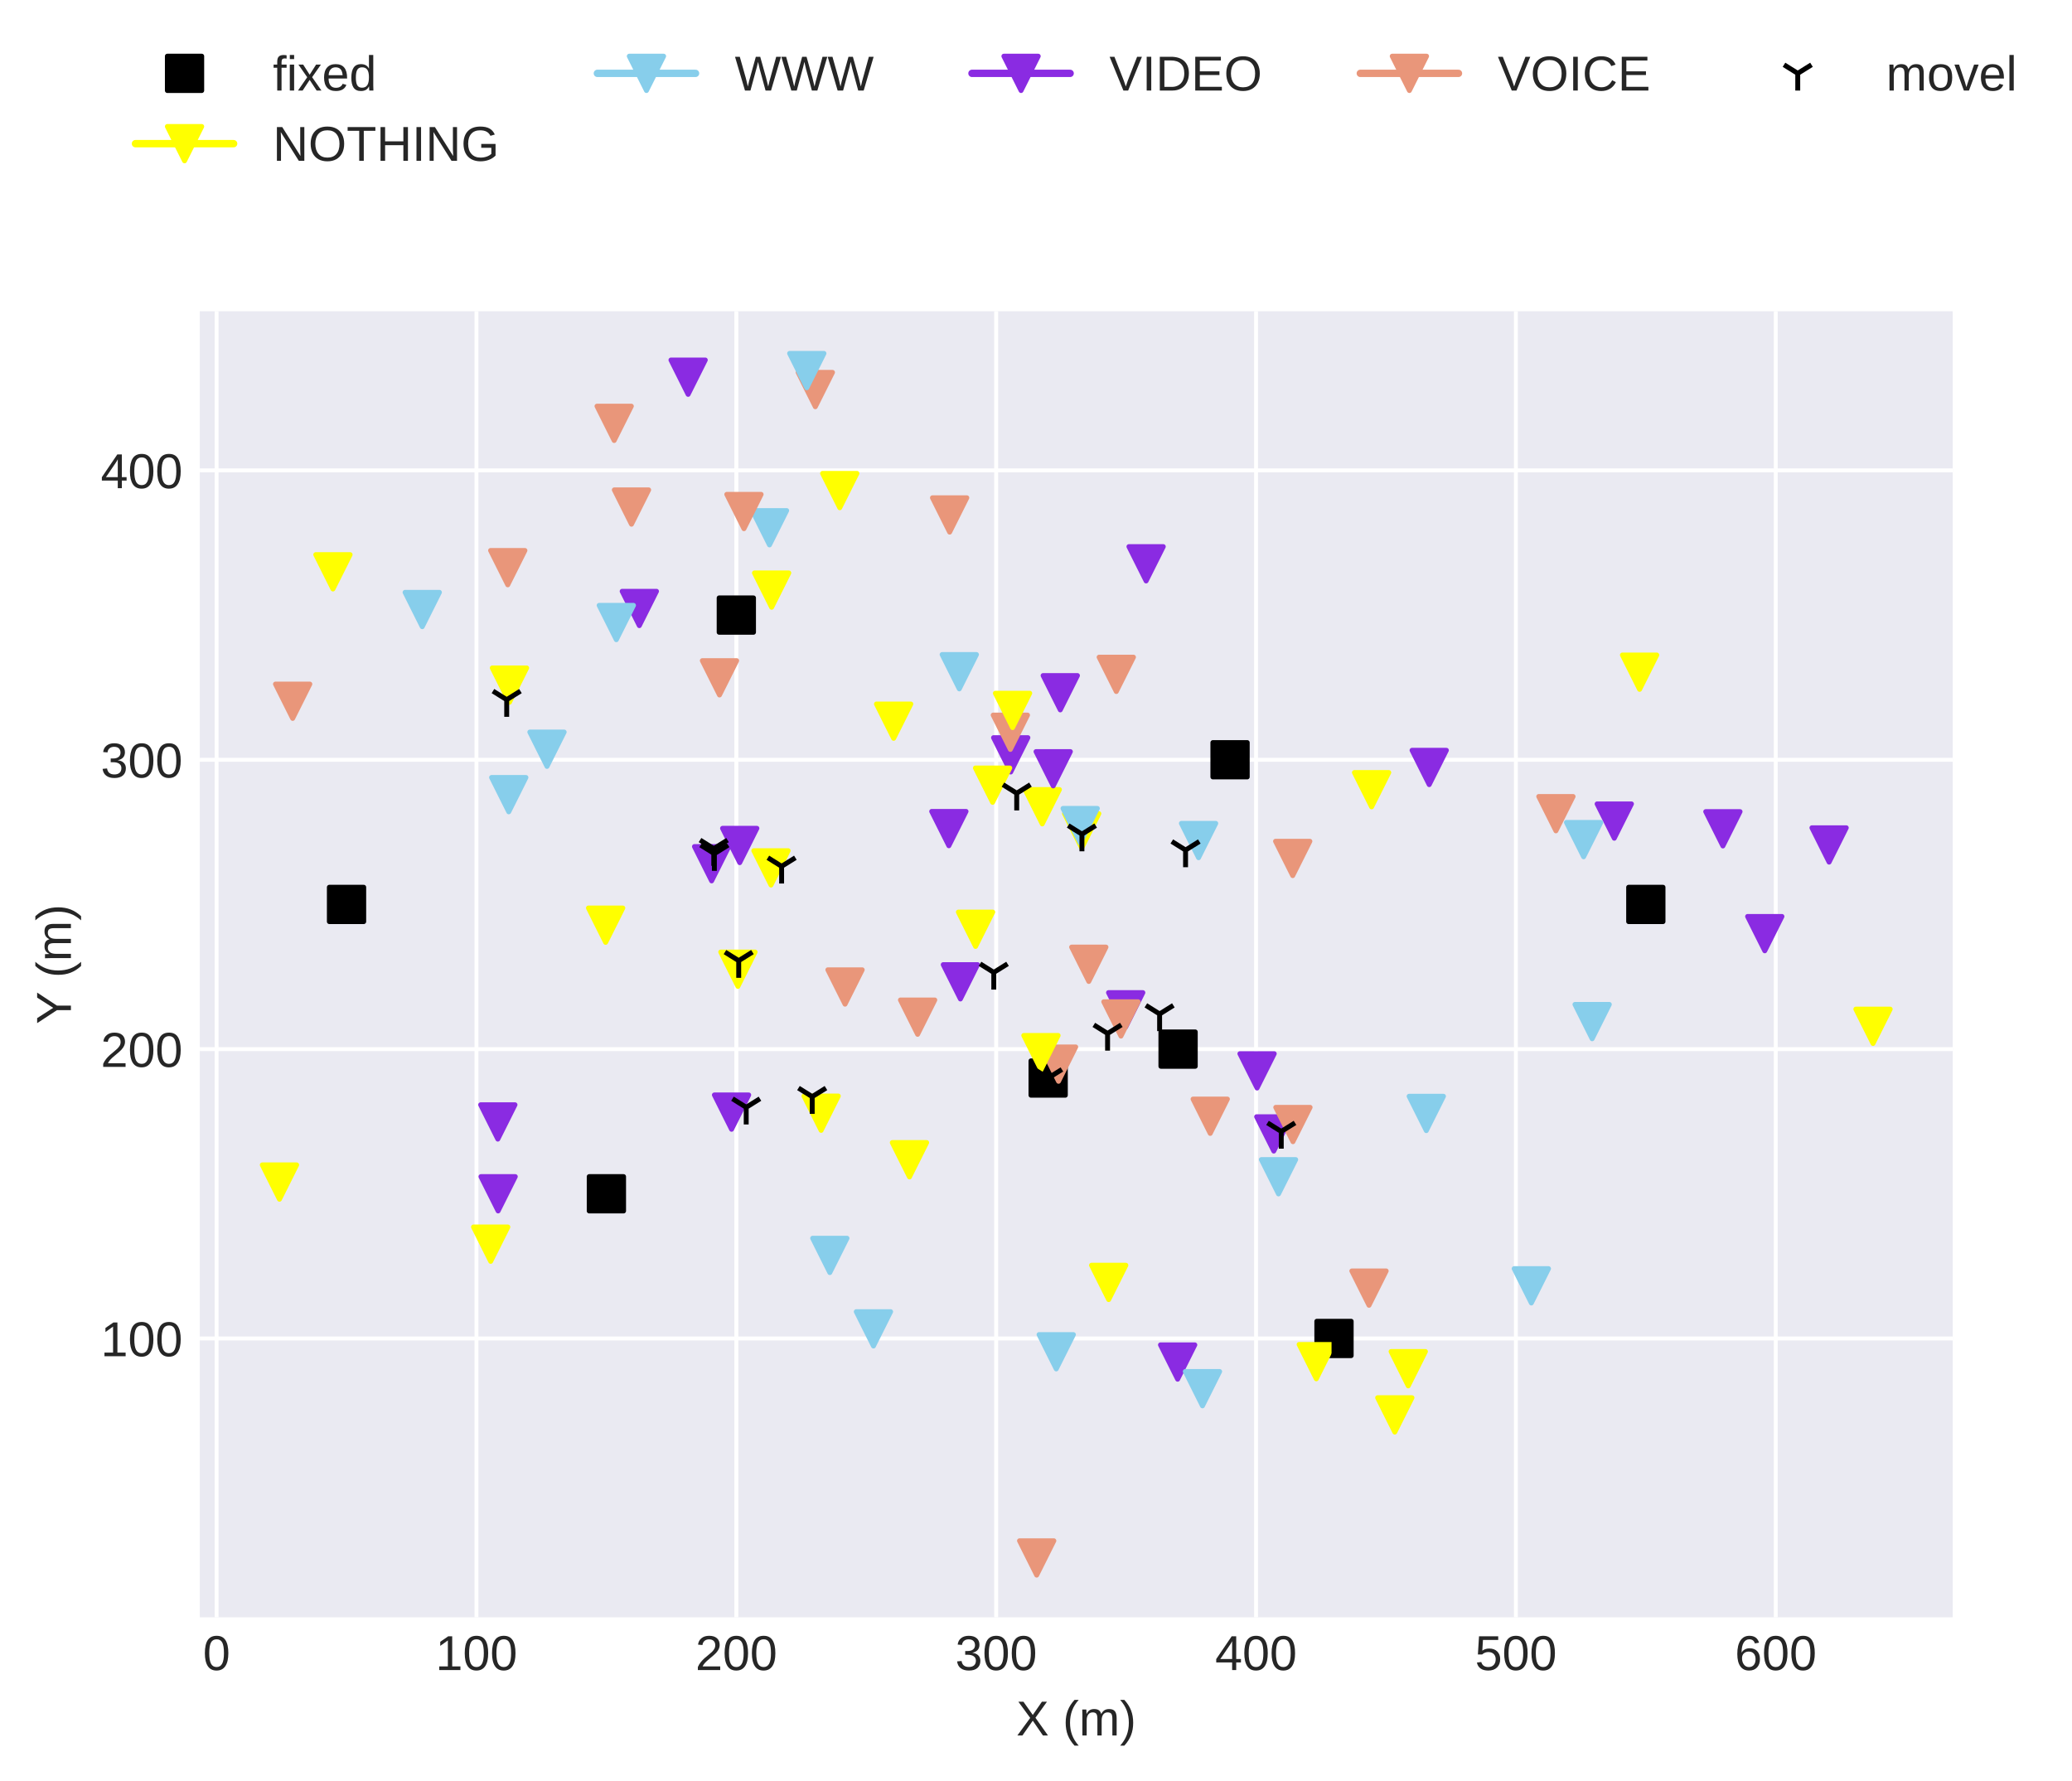 <?xml version="1.0" encoding="utf-8" standalone="no"?>
<!DOCTYPE svg PUBLIC "-//W3C//DTD SVG 1.1//EN"
  "http://www.w3.org/Graphics/SVG/1.1/DTD/svg11.dtd">
<!-- Created with matplotlib (http://matplotlib.org/) -->
<svg height="362.862pt" version="1.1" viewBox="0 0 422.133 362.862" width="422.133pt" xmlns="http://www.w3.org/2000/svg" xmlns:xlink="http://www.w3.org/1999/xlink">
 <defs>
  <style type="text/css">
*{stroke-linecap:butt;stroke-linejoin:round;}
  </style>
 </defs>
 <g id="figure_1">
  <g id="patch_1">
   <path d="M 0 362.862 
L 422.133 362.862 
L 422.133 0 
L 0 0 
z
" style="fill:#ffffff;"/>
  </g>
  <g id="axes_1">
   <g id="patch_2">
    <path d="M 40.705 329.518 
L 397.825 329.518 
L 397.825 63.406 
L 40.705 63.406 
z
" style="fill:#eaeaf2;"/>
   </g>
   <g id="matplotlib.axis_1">
    <g id="xtick_1">
     <g id="line2d_1">
      <path clip-path="url(#p15c4fb96af)" d="M 44.131 329.518 
L 44.131 63.406 
" style="fill:none;stroke:#ffffff;stroke-linecap:round;stroke-width:0.8;"/>
     </g>
     <g id="line2d_2"/>
     <g id="text_1">
      <!-- 0 -->
      <defs>
       <path d="M 51.703 34.422 
Q 51.703 17.188 45.625 8.094 
Q 39.547 -0.984 27.688 -0.984 
Q 15.828 -0.984 9.859 8.047 
Q 3.906 17.094 3.906 34.422 
Q 3.906 52.156 9.688 60.984 
Q 15.484 69.828 27.984 69.828 
Q 40.141 69.828 45.922 60.891 
Q 51.703 51.953 51.703 34.422 
z
M 42.781 34.422 
Q 42.781 49.312 39.328 56 
Q 35.891 62.703 27.984 62.703 
Q 19.875 62.703 16.328 56.109 
Q 12.797 49.516 12.797 34.422 
Q 12.797 19.781 16.375 12.984 
Q 19.969 6.203 27.781 6.203 
Q 35.547 6.203 39.156 13.125 
Q 42.781 20.062 42.781 34.422 
z
" id="LiberationSans-30"/>
      </defs>
      <g style="fill:#262626;" transform="translate(41.35 340.265)scale(0.1 -0.1)">
       <use xlink:href="#LiberationSans-30"/>
      </g>
     </g>
    </g>
    <g id="xtick_2">
     <g id="line2d_3">
      <path clip-path="url(#p15c4fb96af)" d="M 97.072 329.518 
L 97.072 63.406 
" style="fill:none;stroke:#ffffff;stroke-linecap:round;stroke-width:0.8;"/>
     </g>
     <g id="line2d_4"/>
     <g id="text_2">
      <!-- 100 -->
      <defs>
       <path d="M 7.625 0 
L 7.625 7.469 
L 25.141 7.469 
L 25.141 60.406 
L 9.625 49.312 
L 9.625 57.625 
L 25.875 68.797 
L 33.984 68.797 
L 33.984 7.469 
L 50.734 7.469 
L 50.734 0 
z
" id="LiberationSans-31"/>
      </defs>
      <g style="fill:#262626;" transform="translate(88.73 340.265)scale(0.1 -0.1)">
       <use xlink:href="#LiberationSans-31"/>
       <use x="55.615" xlink:href="#LiberationSans-30"/>
       <use x="111.23" xlink:href="#LiberationSans-30"/>
      </g>
     </g>
    </g>
    <g id="xtick_3">
     <g id="line2d_5">
      <path clip-path="url(#p15c4fb96af)" d="M 150.013 329.518 
L 150.013 63.406 
" style="fill:none;stroke:#ffffff;stroke-linecap:round;stroke-width:0.8;"/>
     </g>
     <g id="line2d_6"/>
     <g id="text_3">
      <!-- 200 -->
      <defs>
       <path d="M 5.031 0 
L 5.031 6.203 
Q 7.516 11.922 11.109 16.281 
Q 14.703 20.656 18.656 24.188 
Q 22.609 27.734 26.484 30.766 
Q 30.375 33.797 33.5 36.812 
Q 36.625 39.844 38.547 43.156 
Q 40.484 46.484 40.484 50.688 
Q 40.484 56.344 37.156 59.469 
Q 33.844 62.594 27.938 62.594 
Q 22.312 62.594 18.672 59.547 
Q 15.047 56.5 14.406 50.984 
L 5.422 51.812 
Q 6.391 60.062 12.422 64.938 
Q 18.453 69.828 27.938 69.828 
Q 38.328 69.828 43.922 64.922 
Q 49.516 60.016 49.516 50.984 
Q 49.516 46.969 47.672 43.016 
Q 45.844 39.062 42.234 35.109 
Q 38.625 31.156 28.422 22.859 
Q 22.797 18.266 19.469 14.578 
Q 16.156 10.891 14.703 7.469 
L 50.594 7.469 
L 50.594 0 
z
" id="LiberationSans-32"/>
      </defs>
      <g style="fill:#262626;" transform="translate(141.672 340.265)scale(0.1 -0.1)">
       <use xlink:href="#LiberationSans-32"/>
       <use x="55.615" xlink:href="#LiberationSans-30"/>
       <use x="111.23" xlink:href="#LiberationSans-30"/>
      </g>
     </g>
    </g>
    <g id="xtick_4">
     <g id="line2d_7">
      <path clip-path="url(#p15c4fb96af)" d="M 202.954 329.518 
L 202.954 63.406 
" style="fill:none;stroke:#ffffff;stroke-linecap:round;stroke-width:0.8;"/>
     </g>
     <g id="line2d_8"/>
     <g id="text_4">
      <!-- 300 -->
      <defs>
       <path d="M 51.219 19 
Q 51.219 9.469 45.156 4.234 
Q 39.109 -0.984 27.875 -0.984 
Q 17.438 -0.984 11.203 3.734 
Q 4.984 8.453 3.812 17.672 
L 12.891 18.5 
Q 14.656 6.297 27.875 6.297 
Q 34.516 6.297 38.297 9.562 
Q 42.094 12.844 42.094 19.281 
Q 42.094 24.906 37.766 28.047 
Q 33.453 31.203 25.297 31.203 
L 20.312 31.203 
L 20.312 38.812 
L 25.094 38.812 
Q 32.328 38.812 36.297 41.969 
Q 40.281 45.125 40.281 50.688 
Q 40.281 56.203 37.031 59.391 
Q 33.797 62.594 27.391 62.594 
Q 21.578 62.594 17.984 59.609 
Q 14.406 56.641 13.812 51.219 
L 4.984 51.906 
Q 5.953 60.359 11.984 65.094 
Q 18.016 69.828 27.484 69.828 
Q 37.844 69.828 43.578 65.016 
Q 49.312 60.203 49.312 51.609 
Q 49.312 45.016 45.625 40.891 
Q 41.938 36.766 34.906 35.297 
L 34.906 35.109 
Q 42.625 34.281 46.922 29.938 
Q 51.219 25.594 51.219 19 
z
" id="LiberationSans-33"/>
      </defs>
      <g style="fill:#262626;" transform="translate(194.613 340.265)scale(0.1 -0.1)">
       <use xlink:href="#LiberationSans-33"/>
       <use x="55.615" xlink:href="#LiberationSans-30"/>
       <use x="111.23" xlink:href="#LiberationSans-30"/>
      </g>
     </g>
    </g>
    <g id="xtick_5">
     <g id="line2d_9">
      <path clip-path="url(#p15c4fb96af)" d="M 255.896 329.518 
L 255.896 63.406 
" style="fill:none;stroke:#ffffff;stroke-linecap:round;stroke-width:0.8;"/>
     </g>
     <g id="line2d_10"/>
     <g id="text_5">
      <!-- 400 -->
      <defs>
       <path d="M 43.016 15.578 
L 43.016 0 
L 34.719 0 
L 34.719 15.578 
L 2.297 15.578 
L 2.297 22.406 
L 33.797 68.797 
L 43.016 68.797 
L 43.016 22.516 
L 52.688 22.516 
L 52.688 15.578 
z
M 34.719 58.891 
Q 34.625 58.594 33.344 56.297 
Q 32.078 54 31.453 53.078 
L 13.812 27.094 
L 11.188 23.484 
L 10.406 22.516 
L 34.719 22.516 
z
" id="LiberationSans-34"/>
      </defs>
      <g style="fill:#262626;" transform="translate(247.554 340.265)scale(0.1 -0.1)">
       <use xlink:href="#LiberationSans-34"/>
       <use x="55.615" xlink:href="#LiberationSans-30"/>
       <use x="111.23" xlink:href="#LiberationSans-30"/>
      </g>
     </g>
    </g>
    <g id="xtick_6">
     <g id="line2d_11">
      <path clip-path="url(#p15c4fb96af)" d="M 308.837 329.518 
L 308.837 63.406 
" style="fill:none;stroke:#ffffff;stroke-linecap:round;stroke-width:0.8;"/>
     </g>
     <g id="line2d_12"/>
     <g id="text_6">
      <!-- 500 -->
      <defs>
       <path d="M 51.422 22.406 
Q 51.422 11.531 44.953 5.266 
Q 38.484 -0.984 27 -0.984 
Q 17.391 -0.984 11.469 3.219 
Q 5.562 7.422 4 15.375 
L 12.891 16.406 
Q 15.672 6.203 27.203 6.203 
Q 34.281 6.203 38.281 10.469 
Q 42.281 14.75 42.281 22.219 
Q 42.281 28.719 38.25 32.719 
Q 34.234 36.719 27.391 36.719 
Q 23.828 36.719 20.75 35.594 
Q 17.672 34.469 14.594 31.781 
L 6 31.781 
L 8.297 68.797 
L 47.406 68.797 
L 47.406 61.328 
L 16.312 61.328 
L 14.984 39.5 
Q 20.703 43.891 29.203 43.891 
Q 39.359 43.891 45.391 37.938 
Q 51.422 31.984 51.422 22.406 
z
" id="LiberationSans-35"/>
      </defs>
      <g style="fill:#262626;" transform="translate(300.495 340.265)scale(0.1 -0.1)">
       <use xlink:href="#LiberationSans-35"/>
       <use x="55.615" xlink:href="#LiberationSans-30"/>
       <use x="111.23" xlink:href="#LiberationSans-30"/>
      </g>
     </g>
    </g>
    <g id="xtick_7">
     <g id="line2d_13">
      <path clip-path="url(#p15c4fb96af)" d="M 361.778 329.518 
L 361.778 63.406 
" style="fill:none;stroke:#ffffff;stroke-linecap:round;stroke-width:0.8;"/>
     </g>
     <g id="line2d_14"/>
     <g id="text_7">
      <!-- 600 -->
      <defs>
       <path d="M 51.219 22.516 
Q 51.219 11.625 45.312 5.312 
Q 39.406 -0.984 29 -0.984 
Q 17.391 -0.984 11.234 7.656 
Q 5.078 16.312 5.078 32.812 
Q 5.078 50.688 11.469 60.25 
Q 17.875 69.828 29.688 69.828 
Q 45.266 69.828 49.312 55.812 
L 40.922 54.297 
Q 38.328 62.703 29.594 62.703 
Q 22.078 62.703 17.938 55.688 
Q 13.812 48.688 13.812 35.406 
Q 16.219 39.844 20.562 42.156 
Q 24.906 44.484 30.516 44.484 
Q 40.047 44.484 45.625 38.516 
Q 51.219 32.562 51.219 22.516 
z
M 42.281 22.125 
Q 42.281 29.594 38.625 33.641 
Q 34.969 37.703 28.422 37.703 
Q 22.266 37.703 18.484 34.109 
Q 14.703 30.516 14.703 24.219 
Q 14.703 16.266 18.625 11.188 
Q 22.562 6.109 28.719 6.109 
Q 35.062 6.109 38.672 10.375 
Q 42.281 14.656 42.281 22.125 
z
" id="LiberationSans-36"/>
      </defs>
      <g style="fill:#262626;" transform="translate(353.437 340.265)scale(0.1 -0.1)">
       <use xlink:href="#LiberationSans-36"/>
       <use x="55.615" xlink:href="#LiberationSans-30"/>
       <use x="111.23" xlink:href="#LiberationSans-30"/>
      </g>
     </g>
    </g>
    <g id="text_8">
     <!-- X (m) -->
     <defs>
      <path d="M 54.297 0 
L 33.641 30.078 
L 12.547 0 
L 2.25 0 
L 28.422 35.75 
L 4.25 68.797 
L 14.547 68.797 
L 33.688 41.797 
L 52.297 68.797 
L 62.594 68.797 
L 39.062 36.078 
L 64.594 0 
z
" id="LiberationSans-58"/>
      <path id="LiberationSans-20"/>
      <path d="M 6.203 25.984 
Q 6.203 40.094 10.625 51.312 
Q 15.047 62.547 24.219 72.469 
L 32.719 72.469 
Q 23.578 62.312 19.312 50.875 
Q 15.047 39.453 15.047 25.875 
Q 15.047 12.359 19.266 0.969 
Q 23.484 -10.406 32.719 -20.703 
L 24.219 -20.703 
Q 14.984 -10.75 10.594 0.5 
Q 6.203 11.766 6.203 25.781 
z
" id="LiberationSans-28"/>
      <path d="M 37.5 0 
L 37.5 33.5 
Q 37.5 41.156 35.391 44.078 
Q 33.297 47.016 27.828 47.016 
Q 22.219 47.016 18.938 42.719 
Q 15.672 38.422 15.672 30.609 
L 15.672 0 
L 6.938 0 
L 6.938 41.547 
Q 6.938 50.781 6.641 52.828 
L 14.938 52.828 
Q 14.984 52.594 15.031 51.516 
Q 15.094 50.438 15.156 49.047 
Q 15.234 47.656 15.328 43.797 
L 15.484 43.797 
Q 18.312 49.422 21.969 51.609 
Q 25.641 53.812 30.906 53.812 
Q 36.922 53.812 40.406 51.422 
Q 43.891 49.031 45.266 43.797 
L 45.406 43.797 
Q 48.141 49.125 52.016 51.469 
Q 55.906 53.812 61.422 53.812 
Q 69.438 53.812 73.062 49.469 
Q 76.703 45.125 76.703 35.203 
L 76.703 0 
L 68.016 0 
L 68.016 33.5 
Q 68.016 41.156 65.906 44.078 
Q 63.812 47.016 58.344 47.016 
Q 52.594 47.016 49.391 42.75 
Q 46.188 38.484 46.188 30.609 
L 46.188 0 
z
" id="LiberationSans-6d"/>
      <path d="M 27.094 25.781 
Q 27.094 11.672 22.672 0.438 
Q 18.266 -10.797 9.078 -20.703 
L 0.594 -20.703 
Q 9.766 -10.453 14.016 0.891 
Q 18.266 12.25 18.266 25.875 
Q 18.266 39.5 13.984 50.875 
Q 9.719 62.25 0.594 72.469 
L 9.078 72.469 
Q 18.312 62.5 22.703 51.234 
Q 27.094 39.984 27.094 25.984 
z
" id="LiberationSans-29"/>
     </defs>
     <g style="fill:#262626;" transform="translate(207.046 353.587)scale(0.1 -0.1)">
      <use xlink:href="#LiberationSans-58"/>
      <use x="66.699" xlink:href="#LiberationSans-20"/>
      <use x="94.482" xlink:href="#LiberationSans-28"/>
      <use x="127.783" xlink:href="#LiberationSans-6d"/>
      <use x="211.084" xlink:href="#LiberationSans-29"/>
     </g>
    </g>
   </g>
   <g id="matplotlib.axis_2">
    <g id="ytick_1">
     <g id="line2d_15">
      <path clip-path="url(#p15c4fb96af)" d="M 40.705 272.701 
L 397.825 272.701 
" style="fill:none;stroke:#ffffff;stroke-linecap:round;stroke-width:0.8;"/>
     </g>
     <g id="line2d_16"/>
     <g id="text_9">
      <!-- 100 -->
      <g style="fill:#262626;" transform="translate(20.522 276.324)scale(0.1 -0.1)">
       <use xlink:href="#LiberationSans-31"/>
       <use x="55.615" xlink:href="#LiberationSans-30"/>
       <use x="111.23" xlink:href="#LiberationSans-30"/>
      </g>
     </g>
    </g>
    <g id="ytick_2">
     <g id="line2d_17">
      <path clip-path="url(#p15c4fb96af)" d="M 40.705 213.748 
L 397.825 213.748 
" style="fill:none;stroke:#ffffff;stroke-linecap:round;stroke-width:0.8;"/>
     </g>
     <g id="line2d_18"/>
     <g id="text_10">
      <!-- 200 -->
      <g style="fill:#262626;" transform="translate(20.522 217.371)scale(0.1 -0.1)">
       <use xlink:href="#LiberationSans-32"/>
       <use x="55.615" xlink:href="#LiberationSans-30"/>
       <use x="111.23" xlink:href="#LiberationSans-30"/>
      </g>
     </g>
    </g>
    <g id="ytick_3">
     <g id="line2d_19">
      <path clip-path="url(#p15c4fb96af)" d="M 40.705 154.794 
L 397.825 154.794 
" style="fill:none;stroke:#ffffff;stroke-linecap:round;stroke-width:0.8;"/>
     </g>
     <g id="line2d_20"/>
     <g id="text_11">
      <!-- 300 -->
      <g style="fill:#262626;" transform="translate(20.522 158.418)scale(0.1 -0.1)">
       <use xlink:href="#LiberationSans-33"/>
       <use x="55.615" xlink:href="#LiberationSans-30"/>
       <use x="111.23" xlink:href="#LiberationSans-30"/>
      </g>
     </g>
    </g>
    <g id="ytick_4">
     <g id="line2d_21">
      <path clip-path="url(#p15c4fb96af)" d="M 40.705 95.841 
L 397.825 95.841 
" style="fill:none;stroke:#ffffff;stroke-linecap:round;stroke-width:0.8;"/>
     </g>
     <g id="line2d_22"/>
     <g id="text_12">
      <!-- 400 -->
      <g style="fill:#262626;" transform="translate(20.522 99.465)scale(0.1 -0.1)">
       <use xlink:href="#LiberationSans-34"/>
       <use x="55.615" xlink:href="#LiberationSans-30"/>
       <use x="111.23" xlink:href="#LiberationSans-30"/>
      </g>
     </g>
    </g>
    <g id="text_13">
     <!-- Y (m) -->
     <defs>
      <path d="M 37.938 28.516 
L 37.938 0 
L 28.656 0 
L 28.656 28.516 
L 2.203 68.797 
L 12.453 68.797 
L 33.406 36.031 
L 54.25 68.797 
L 64.5 68.797 
z
" id="LiberationSans-59"/>
     </defs>
     <g style="fill:#262626;" transform="translate(14.447 208.68)rotate(-90)scale(0.1 -0.1)">
      <use xlink:href="#LiberationSans-59"/>
      <use x="66.684" xlink:href="#LiberationSans-20"/>
      <use x="94.467" xlink:href="#LiberationSans-28"/>
      <use x="127.768" xlink:href="#LiberationSans-6d"/>
      <use x="211.068" xlink:href="#LiberationSans-29"/>
     </g>
    </g>
   </g>
   <g id="line2d_23">
    <defs>
     <path d="M -3.5 3.5 
L 3.5 3.5 
L 3.5 -3.5 
L -3.5 -3.5 
z
" id="mccdaac02a1" style="stroke:#000000;stroke-linejoin:miter;"/>
    </defs>
    <g clip-path="url(#p15c4fb96af)">
     <use style="stroke:#000000;stroke-linejoin:miter;" x="335.308" xlink:href="#mccdaac02a1" y="184.271"/>
    </g>
   </g>
   <g id="line2d_24">
    <g clip-path="url(#p15c4fb96af)">
     <use style="stroke:#000000;stroke-linejoin:miter;" x="240.013" xlink:href="#mccdaac02a1" y="213.748"/>
    </g>
   </g>
   <g id="line2d_25">
    <g clip-path="url(#p15c4fb96af)">
     <use style="stroke:#000000;stroke-linejoin:miter;" x="250.602" xlink:href="#mccdaac02a1" y="154.794"/>
    </g>
   </g>
   <g id="line2d_26">
    <g clip-path="url(#p15c4fb96af)">
     <use style="stroke:#000000;stroke-linejoin:miter;" x="213.543" xlink:href="#mccdaac02a1" y="219.643"/>
    </g>
   </g>
   <g id="line2d_27">
    <g clip-path="url(#p15c4fb96af)">
     <use style="stroke:#000000;stroke-linejoin:miter;" x="271.778" xlink:href="#mccdaac02a1" y="272.701"/>
    </g>
   </g>
   <g id="line2d_28">
    <g clip-path="url(#p15c4fb96af)">
     <use style="stroke:#000000;stroke-linejoin:miter;" x="123.542" xlink:href="#mccdaac02a1" y="243.224"/>
    </g>
   </g>
   <g id="line2d_29">
    <g clip-path="url(#p15c4fb96af)">
     <use style="stroke:#000000;stroke-linejoin:miter;" x="150.013" xlink:href="#mccdaac02a1" y="125.318"/>
    </g>
   </g>
   <g id="line2d_30">
    <g clip-path="url(#p15c4fb96af)">
     <use style="stroke:#000000;stroke-linejoin:miter;" x="70.601" xlink:href="#mccdaac02a1" y="184.271"/>
    </g>
   </g>
   <g id="line2d_31">
    <path clip-path="url(#p15c4fb96af)" d="M 279.437 160.894 
" style="fill:none;stroke:#ffff00;stroke-linecap:round;stroke-width:1.5;"/>
    <defs>
     <path d="M -0 3.5 
L 3.5 -3.5 
L -3.5 -3.5 
z
" id="m727d71c875" style="stroke:#ffff00;stroke-linejoin:miter;"/>
    </defs>
    <g clip-path="url(#p15c4fb96af)">
     <use style="fill:#ffff00;stroke:#ffff00;stroke-linejoin:miter;" x="279.437" xlink:href="#m727d71c875" y="160.894"/>
    </g>
   </g>
   <g id="line2d_32">
    <path clip-path="url(#p15c4fb96af)" d="M 324.37 208.142 
" style="fill:none;stroke:#87ceeb;stroke-linecap:round;stroke-width:1.5;"/>
    <defs>
     <path d="M -0 3.5 
L 3.5 -3.5 
L -3.5 -3.5 
z
" id="m924cd4a82d" style="stroke:#87ceeb;stroke-linejoin:miter;"/>
    </defs>
    <g clip-path="url(#p15c4fb96af)">
     <use style="fill:#87ceeb;stroke:#87ceeb;stroke-linejoin:miter;" x="324.37" xlink:href="#m924cd4a82d" y="208.142"/>
    </g>
   </g>
   <g id="line2d_33">
    <path clip-path="url(#p15c4fb96af)" d="M 359.54 190.221 
" style="fill:none;stroke:#8a2be2;stroke-linecap:round;stroke-width:1.5;"/>
    <defs>
     <path d="M -0 3.5 
L 3.5 -3.5 
L -3.5 -3.5 
z
" id="ma0bdd5f7d5" style="stroke:#8a2be2;stroke-linejoin:miter;"/>
    </defs>
    <g clip-path="url(#p15c4fb96af)">
     <use style="fill:#8a2be2;stroke:#8a2be2;stroke-linejoin:miter;" x="359.54" xlink:href="#ma0bdd5f7d5" y="190.221"/>
    </g>
   </g>
   <g id="line2d_34">
    <path clip-path="url(#p15c4fb96af)" d="M 244.187 171.254 
" style="fill:none;stroke:#87ceeb;stroke-linecap:round;stroke-width:1.5;"/>
    <g clip-path="url(#p15c4fb96af)">
     <use style="fill:#87ceeb;stroke:#87ceeb;stroke-linejoin:miter;" x="244.187" xlink:href="#m924cd4a82d" y="171.254"/>
    </g>
   </g>
   <g id="line2d_35">
    <path clip-path="url(#p15c4fb96af)" d="M 291.177 156.364 
" style="fill:none;stroke:#8a2be2;stroke-linecap:round;stroke-width:1.5;"/>
    <g clip-path="url(#p15c4fb96af)">
     <use style="fill:#8a2be2;stroke:#8a2be2;stroke-linejoin:miter;" x="291.177" xlink:href="#ma0bdd5f7d5" y="156.364"/>
    </g>
   </g>
   <g id="line2d_36">
    <path clip-path="url(#p15c4fb96af)" d="M 351.008 168.861 
" style="fill:none;stroke:#8a2be2;stroke-linecap:round;stroke-width:1.5;"/>
    <g clip-path="url(#p15c4fb96af)">
     <use style="fill:#8a2be2;stroke:#8a2be2;stroke-linejoin:miter;" x="351.008" xlink:href="#ma0bdd5f7d5" y="168.861"/>
    </g>
   </g>
   <g id="line2d_37">
    <path clip-path="url(#p15c4fb96af)" d="M 372.646 172.154 
" style="fill:none;stroke:#8a2be2;stroke-linecap:round;stroke-width:1.5;"/>
    <g clip-path="url(#p15c4fb96af)">
     <use style="fill:#8a2be2;stroke:#8a2be2;stroke-linejoin:miter;" x="372.646" xlink:href="#ma0bdd5f7d5" y="172.154"/>
    </g>
   </g>
   <g id="line2d_38">
    <path clip-path="url(#p15c4fb96af)" d="M 316.99 165.78 
" style="fill:none;stroke:#e9967a;stroke-linecap:round;stroke-width:1.5;"/>
    <defs>
     <path d="M -0 3.5 
L 3.5 -3.5 
L -3.5 -3.5 
z
" id="m8a538e985b" style="stroke:#e9967a;stroke-linejoin:miter;"/>
    </defs>
    <g clip-path="url(#p15c4fb96af)">
     <use style="fill:#e9967a;stroke:#e9967a;stroke-linejoin:miter;" x="316.99" xlink:href="#m8a538e985b" y="165.78"/>
    </g>
   </g>
   <g id="line2d_39">
    <path clip-path="url(#p15c4fb96af)" d="M 334.039 136.953 
" style="fill:none;stroke:#ffff00;stroke-linecap:round;stroke-width:1.5;"/>
    <g clip-path="url(#p15c4fb96af)">
     <use style="fill:#ffff00;stroke:#ffff00;stroke-linejoin:miter;" x="334.039" xlink:href="#m727d71c875" y="136.953"/>
    </g>
   </g>
   <g id="line2d_40">
    <path clip-path="url(#p15c4fb96af)" d="M 328.882 167.288 
" style="fill:none;stroke:#8a2be2;stroke-linecap:round;stroke-width:1.5;"/>
    <g clip-path="url(#p15c4fb96af)">
     <use style="fill:#8a2be2;stroke:#8a2be2;stroke-linejoin:miter;" x="328.882" xlink:href="#ma0bdd5f7d5" y="167.288"/>
    </g>
   </g>
   <g id="line2d_41">
    <path clip-path="url(#p15c4fb96af)" d="M 381.592 209.103 
" style="fill:none;stroke:#ffff00;stroke-linecap:round;stroke-width:1.5;"/>
    <g clip-path="url(#p15c4fb96af)">
     <use style="fill:#ffff00;stroke:#ffff00;stroke-linejoin:miter;" x="381.592" xlink:href="#m727d71c875" y="209.103"/>
    </g>
   </g>
   <g id="line2d_42">
    <path clip-path="url(#p15c4fb96af)" d="M 322.636 171.065 
" style="fill:none;stroke:#87ceeb;stroke-linecap:round;stroke-width:1.5;"/>
    <g clip-path="url(#p15c4fb96af)">
     <use style="fill:#87ceeb;stroke:#87ceeb;stroke-linejoin:miter;" x="322.636" xlink:href="#m924cd4a82d" y="171.065"/>
    </g>
   </g>
   <g id="line2d_43">
    <path clip-path="url(#p15c4fb96af)" d="M 193.314 168.818 
" style="fill:none;stroke:#8a2be2;stroke-linecap:round;stroke-width:1.5;"/>
    <g clip-path="url(#p15c4fb96af)">
     <use style="fill:#8a2be2;stroke:#8a2be2;stroke-linejoin:miter;" x="193.314" xlink:href="#ma0bdd5f7d5" y="168.818"/>
    </g>
   </g>
   <g id="line2d_44">
    <path clip-path="url(#p15c4fb96af)" d="M 215.657 216.806 
" style="fill:none;stroke:#e9967a;stroke-linecap:round;stroke-width:1.5;"/>
    <g clip-path="url(#p15c4fb96af)">
     <use style="fill:#e9967a;stroke:#e9967a;stroke-linejoin:miter;" x="215.657" xlink:href="#m8a538e985b" y="216.806"/>
    </g>
   </g>
   <g id="line2d_45">
    <path clip-path="url(#p15c4fb96af)" d="M 186.948 207.239 
" style="fill:none;stroke:#e9967a;stroke-linecap:round;stroke-width:1.5;"/>
    <g clip-path="url(#p15c4fb96af)">
     <use style="fill:#e9967a;stroke:#e9967a;stroke-linejoin:miter;" x="186.948" xlink:href="#m8a538e985b" y="207.239"/>
    </g>
   </g>
   <g id="line2d_46">
    <path clip-path="url(#p15c4fb96af)" d="M 233.499 114.867 
" style="fill:none;stroke:#8a2be2;stroke-linecap:round;stroke-width:1.5;"/>
    <g clip-path="url(#p15c4fb96af)">
     <use style="fill:#8a2be2;stroke:#8a2be2;stroke-linejoin:miter;" x="233.499" xlink:href="#ma0bdd5f7d5" y="114.867"/>
    </g>
   </g>
   <g id="line2d_47">
    <path clip-path="url(#p15c4fb96af)" d="M 229.34 205.738 
" style="fill:none;stroke:#8a2be2;stroke-linecap:round;stroke-width:1.5;"/>
    <g clip-path="url(#p15c4fb96af)">
     <use style="fill:#8a2be2;stroke:#8a2be2;stroke-linejoin:miter;" x="229.34" xlink:href="#ma0bdd5f7d5" y="205.738"/>
    </g>
   </g>
   <g id="line2d_48">
    <path clip-path="url(#p15c4fb96af)" d="M 227.425 137.393 
" style="fill:none;stroke:#e9967a;stroke-linecap:round;stroke-width:1.5;"/>
    <g clip-path="url(#p15c4fb96af)">
     <use style="fill:#e9967a;stroke:#e9967a;stroke-linejoin:miter;" x="227.425" xlink:href="#m8a538e985b" y="137.393"/>
    </g>
   </g>
   <g id="line2d_49">
    <path clip-path="url(#p15c4fb96af)" d="M 205.915 153.794 
" style="fill:none;stroke:#8a2be2;stroke-linecap:round;stroke-width:1.5;"/>
    <g clip-path="url(#p15c4fb96af)">
     <use style="fill:#8a2be2;stroke:#8a2be2;stroke-linejoin:miter;" x="205.915" xlink:href="#ma0bdd5f7d5" y="153.794"/>
    </g>
   </g>
   <g id="line2d_50">
    <path clip-path="url(#p15c4fb96af)" d="M 263.367 174.903 
" style="fill:none;stroke:#e9967a;stroke-linecap:round;stroke-width:1.5;"/>
    <g clip-path="url(#p15c4fb96af)">
     <use style="fill:#e9967a;stroke:#e9967a;stroke-linejoin:miter;" x="263.367" xlink:href="#m8a538e985b" y="174.903"/>
    </g>
   </g>
   <g id="line2d_51">
    <path clip-path="url(#p15c4fb96af)" d="M 225.877 261.281 
" style="fill:none;stroke:#ffff00;stroke-linecap:round;stroke-width:1.5;"/>
    <g clip-path="url(#p15c4fb96af)">
     <use style="fill:#ffff00;stroke:#ffff00;stroke-linejoin:miter;" x="225.877" xlink:href="#m727d71c875" y="261.281"/>
    </g>
   </g>
   <g id="line2d_52">
    <path clip-path="url(#p15c4fb96af)" d="M 185.288 236.291 
" style="fill:none;stroke:#ffff00;stroke-linecap:round;stroke-width:1.5;"/>
    <g clip-path="url(#p15c4fb96af)">
     <use style="fill:#ffff00;stroke:#ffff00;stroke-linejoin:miter;" x="185.288" xlink:href="#m727d71c875" y="236.291"/>
    </g>
   </g>
   <g id="line2d_53">
    <path clip-path="url(#p15c4fb96af)" d="M 215.189 275.409 
" style="fill:none;stroke:#87ceeb;stroke-linecap:round;stroke-width:1.5;"/>
    <g clip-path="url(#p15c4fb96af)">
     <use style="fill:#87ceeb;stroke:#87ceeb;stroke-linejoin:miter;" x="215.189" xlink:href="#m924cd4a82d" y="275.409"/>
    </g>
   </g>
   <g id="line2d_54">
    <path clip-path="url(#p15c4fb96af)" d="M 195.665 200.037 
" style="fill:none;stroke:#8a2be2;stroke-linecap:round;stroke-width:1.5;"/>
    <g clip-path="url(#p15c4fb96af)">
     <use style="fill:#8a2be2;stroke:#8a2be2;stroke-linejoin:miter;" x="195.665" xlink:href="#ma0bdd5f7d5" y="200.037"/>
    </g>
   </g>
   <g id="line2d_55">
    <path clip-path="url(#p15c4fb96af)" d="M 212.339 164.368 
" style="fill:none;stroke:#ffff00;stroke-linecap:round;stroke-width:1.5;"/>
    <g clip-path="url(#p15c4fb96af)">
     <use style="fill:#ffff00;stroke:#ffff00;stroke-linejoin:miter;" x="212.339" xlink:href="#m727d71c875" y="164.368"/>
    </g>
   </g>
   <g id="line2d_56">
    <path clip-path="url(#p15c4fb96af)" d="M 259.511 231.024 
" style="fill:none;stroke:#8a2be2;stroke-linecap:round;stroke-width:1.5;"/>
    <g clip-path="url(#p15c4fb96af)">
     <use style="fill:#8a2be2;stroke:#8a2be2;stroke-linejoin:miter;" x="259.511" xlink:href="#ma0bdd5f7d5" y="231.024"/>
    </g>
   </g>
   <g id="line2d_57">
    <path clip-path="url(#p15c4fb96af)" d="M 169.062 255.781 
" style="fill:none;stroke:#87ceeb;stroke-linecap:round;stroke-width:1.5;"/>
    <g clip-path="url(#p15c4fb96af)">
     <use style="fill:#87ceeb;stroke:#87ceeb;stroke-linejoin:miter;" x="169.062" xlink:href="#m924cd4a82d" y="255.781"/>
    </g>
   </g>
   <g id="line2d_58">
    <path clip-path="url(#p15c4fb96af)" d="M 195.439 136.856 
" style="fill:none;stroke:#87ceeb;stroke-linecap:round;stroke-width:1.5;"/>
    <g clip-path="url(#p15c4fb96af)">
     <use style="fill:#87ceeb;stroke:#87ceeb;stroke-linejoin:miter;" x="195.439" xlink:href="#m924cd4a82d" y="136.856"/>
    </g>
   </g>
   <g id="line2d_59">
    <path clip-path="url(#p15c4fb96af)" d="M 212.076 214.469 
" style="fill:none;stroke:#ffff00;stroke-linecap:round;stroke-width:1.5;"/>
    <g clip-path="url(#p15c4fb96af)">
     <use style="fill:#ffff00;stroke:#ffff00;stroke-linejoin:miter;" x="212.076" xlink:href="#m727d71c875" y="214.469"/>
    </g>
   </g>
   <g id="line2d_60">
    <path clip-path="url(#p15c4fb96af)" d="M 205.842 149.191 
" style="fill:none;stroke:#e9967a;stroke-linecap:round;stroke-width:1.5;"/>
    <g clip-path="url(#p15c4fb96af)">
     <use style="fill:#e9967a;stroke:#e9967a;stroke-linejoin:miter;" x="205.842" xlink:href="#m8a538e985b" y="149.191"/>
    </g>
   </g>
   <g id="line2d_61">
    <path clip-path="url(#p15c4fb96af)" d="M 202.224 159.97 
" style="fill:none;stroke:#ffff00;stroke-linecap:round;stroke-width:1.5;"/>
    <g clip-path="url(#p15c4fb96af)">
     <use style="fill:#ffff00;stroke:#ffff00;stroke-linejoin:miter;" x="202.224" xlink:href="#m727d71c875" y="159.97"/>
    </g>
   </g>
   <g id="line2d_62">
    <path clip-path="url(#p15c4fb96af)" d="M 220.374 169.268 
" style="fill:none;stroke:#ffff00;stroke-linecap:round;stroke-width:1.5;"/>
    <g clip-path="url(#p15c4fb96af)">
     <use style="fill:#ffff00;stroke:#ffff00;stroke-linejoin:miter;" x="220.374" xlink:href="#m727d71c875" y="169.268"/>
    </g>
   </g>
   <g id="line2d_63">
    <path clip-path="url(#p15c4fb96af)" d="M 220.066 168.207 
" style="fill:none;stroke:#87ceeb;stroke-linecap:round;stroke-width:1.5;"/>
    <g clip-path="url(#p15c4fb96af)">
     <use style="fill:#87ceeb;stroke:#87ceeb;stroke-linejoin:miter;" x="220.066" xlink:href="#m924cd4a82d" y="168.207"/>
    </g>
   </g>
   <g id="line2d_64">
    <path clip-path="url(#p15c4fb96af)" d="M 149.041 226.586 
" style="fill:none;stroke:#8a2be2;stroke-linecap:round;stroke-width:1.5;"/>
    <g clip-path="url(#p15c4fb96af)">
     <use style="fill:#8a2be2;stroke:#8a2be2;stroke-linejoin:miter;" x="149.041" xlink:href="#ma0bdd5f7d5" y="226.586"/>
    </g>
   </g>
   <g id="line2d_65">
    <path clip-path="url(#p15c4fb96af)" d="M 256.105 218.183 
" style="fill:none;stroke:#8a2be2;stroke-linecap:round;stroke-width:1.5;"/>
    <g clip-path="url(#p15c4fb96af)">
     <use style="fill:#8a2be2;stroke:#8a2be2;stroke-linejoin:miter;" x="256.105" xlink:href="#ma0bdd5f7d5" y="218.183"/>
    </g>
   </g>
   <g id="line2d_66">
    <path clip-path="url(#p15c4fb96af)" d="M 198.753 189.329 
" style="fill:none;stroke:#ffff00;stroke-linecap:round;stroke-width:1.5;"/>
    <g clip-path="url(#p15c4fb96af)">
     <use style="fill:#ffff00;stroke:#ffff00;stroke-linejoin:miter;" x="198.753" xlink:href="#m727d71c875" y="189.329"/>
    </g>
   </g>
   <g id="line2d_67">
    <path clip-path="url(#p15c4fb96af)" d="M 263.412 229.111 
" style="fill:none;stroke:#e9967a;stroke-linecap:round;stroke-width:1.5;"/>
    <g clip-path="url(#p15c4fb96af)">
     <use style="fill:#e9967a;stroke:#e9967a;stroke-linejoin:miter;" x="263.412" xlink:href="#m8a538e985b" y="229.111"/>
    </g>
   </g>
   <g id="line2d_68">
    <path clip-path="url(#p15c4fb96af)" d="M 221.823 196.464 
" style="fill:none;stroke:#e9967a;stroke-linecap:round;stroke-width:1.5;"/>
    <g clip-path="url(#p15c4fb96af)">
     <use style="fill:#e9967a;stroke:#e9967a;stroke-linejoin:miter;" x="221.823" xlink:href="#m8a538e985b" y="196.464"/>
    </g>
   </g>
   <g id="line2d_69">
    <path clip-path="url(#p15c4fb96af)" d="M 177.95 270.743 
" style="fill:none;stroke:#87ceeb;stroke-linecap:round;stroke-width:1.5;"/>
    <g clip-path="url(#p15c4fb96af)">
     <use style="fill:#87ceeb;stroke:#87ceeb;stroke-linejoin:miter;" x="177.95" xlink:href="#m924cd4a82d" y="270.743"/>
    </g>
   </g>
   <g id="line2d_70">
    <path clip-path="url(#p15c4fb96af)" d="M 228.373 207.603 
" style="fill:none;stroke:#e9967a;stroke-linecap:round;stroke-width:1.5;"/>
    <g clip-path="url(#p15c4fb96af)">
     <use style="fill:#e9967a;stroke:#e9967a;stroke-linejoin:miter;" x="228.373" xlink:href="#m8a538e985b" y="207.603"/>
    </g>
   </g>
   <g id="line2d_71">
    <path clip-path="url(#p15c4fb96af)" d="M 206.29 144.742 
" style="fill:none;stroke:#ffff00;stroke-linecap:round;stroke-width:1.5;"/>
    <g clip-path="url(#p15c4fb96af)">
     <use style="fill:#ffff00;stroke:#ffff00;stroke-linejoin:miter;" x="206.29" xlink:href="#m727d71c875" y="144.742"/>
    </g>
   </g>
   <g id="line2d_72">
    <path clip-path="url(#p15c4fb96af)" d="M 167.289 226.808 
" style="fill:none;stroke:#ffff00;stroke-linecap:round;stroke-width:1.5;"/>
    <g clip-path="url(#p15c4fb96af)">
     <use style="fill:#ffff00;stroke:#ffff00;stroke-linejoin:miter;" x="167.289" xlink:href="#m727d71c875" y="226.808"/>
    </g>
   </g>
   <g id="line2d_73">
    <path clip-path="url(#p15c4fb96af)" d="M 214.571 156.631 
" style="fill:none;stroke:#8a2be2;stroke-linecap:round;stroke-width:1.5;"/>
    <g clip-path="url(#p15c4fb96af)">
     <use style="fill:#8a2be2;stroke:#8a2be2;stroke-linejoin:miter;" x="214.571" xlink:href="#ma0bdd5f7d5" y="156.631"/>
    </g>
   </g>
   <g id="line2d_74">
    <path clip-path="url(#p15c4fb96af)" d="M 246.562 227.428 
" style="fill:none;stroke:#e9967a;stroke-linecap:round;stroke-width:1.5;"/>
    <g clip-path="url(#p15c4fb96af)">
     <use style="fill:#e9967a;stroke:#e9967a;stroke-linejoin:miter;" x="246.562" xlink:href="#m8a538e985b" y="227.428"/>
    </g>
   </g>
   <g id="line2d_75">
    <path clip-path="url(#p15c4fb96af)" d="M 284.166 288.275 
" style="fill:none;stroke:#ffff00;stroke-linecap:round;stroke-width:1.5;"/>
    <g clip-path="url(#p15c4fb96af)">
     <use style="fill:#ffff00;stroke:#ffff00;stroke-linejoin:miter;" x="284.166" xlink:href="#m727d71c875" y="288.275"/>
    </g>
   </g>
   <g id="line2d_76">
    <path clip-path="url(#p15c4fb96af)" d="M 290.583 226.858 
" style="fill:none;stroke:#87ceeb;stroke-linecap:round;stroke-width:1.5;"/>
    <g clip-path="url(#p15c4fb96af)">
     <use style="fill:#87ceeb;stroke:#87ceeb;stroke-linejoin:miter;" x="290.583" xlink:href="#m924cd4a82d" y="226.858"/>
    </g>
   </g>
   <g id="line2d_77">
    <path clip-path="url(#p15c4fb96af)" d="M 286.905 278.863 
" style="fill:none;stroke:#ffff00;stroke-linecap:round;stroke-width:1.5;"/>
    <g clip-path="url(#p15c4fb96af)">
     <use style="fill:#ffff00;stroke:#ffff00;stroke-linejoin:miter;" x="286.905" xlink:href="#m727d71c875" y="278.863"/>
    </g>
   </g>
   <g id="line2d_78">
    <path clip-path="url(#p15c4fb96af)" d="M 278.911 262.446 
" style="fill:none;stroke:#e9967a;stroke-linecap:round;stroke-width:1.5;"/>
    <g clip-path="url(#p15c4fb96af)">
     <use style="fill:#e9967a;stroke:#e9967a;stroke-linejoin:miter;" x="278.911" xlink:href="#m8a538e985b" y="262.446"/>
    </g>
   </g>
   <g id="line2d_79">
    <path clip-path="url(#p15c4fb96af)" d="M 211.205 317.422 
" style="fill:none;stroke:#e9967a;stroke-linecap:round;stroke-width:1.5;"/>
    <g clip-path="url(#p15c4fb96af)">
     <use style="fill:#e9967a;stroke:#e9967a;stroke-linejoin:miter;" x="211.205" xlink:href="#m8a538e985b" y="317.422"/>
    </g>
   </g>
   <g id="line2d_80">
    <path clip-path="url(#p15c4fb96af)" d="M 239.924 277.507 
" style="fill:none;stroke:#8a2be2;stroke-linecap:round;stroke-width:1.5;"/>
    <g clip-path="url(#p15c4fb96af)">
     <use style="fill:#8a2be2;stroke:#8a2be2;stroke-linejoin:miter;" x="239.924" xlink:href="#ma0bdd5f7d5" y="277.507"/>
    </g>
   </g>
   <g id="line2d_81">
    <path clip-path="url(#p15c4fb96af)" d="M 268.171 277.425 
" style="fill:none;stroke:#ffff00;stroke-linecap:round;stroke-width:1.5;"/>
    <g clip-path="url(#p15c4fb96af)">
     <use style="fill:#ffff00;stroke:#ffff00;stroke-linejoin:miter;" x="268.171" xlink:href="#m727d71c875" y="277.425"/>
    </g>
   </g>
   <g id="line2d_82">
    <path clip-path="url(#p15c4fb96af)" d="M 311.983 261.976 
" style="fill:none;stroke:#87ceeb;stroke-linecap:round;stroke-width:1.5;"/>
    <g clip-path="url(#p15c4fb96af)">
     <use style="fill:#87ceeb;stroke:#87ceeb;stroke-linejoin:miter;" x="311.983" xlink:href="#m924cd4a82d" y="261.976"/>
    </g>
   </g>
   <g id="line2d_83">
    <path clip-path="url(#p15c4fb96af)" d="M 244.982 282.933 
" style="fill:none;stroke:#87ceeb;stroke-linecap:round;stroke-width:1.5;"/>
    <g clip-path="url(#p15c4fb96af)">
     <use style="fill:#87ceeb;stroke:#87ceeb;stroke-linejoin:miter;" x="244.982" xlink:href="#m924cd4a82d" y="282.933"/>
    </g>
   </g>
   <g id="line2d_84">
    <path clip-path="url(#p15c4fb96af)" d="M 260.474 239.755 
" style="fill:none;stroke:#87ceeb;stroke-linecap:round;stroke-width:1.5;"/>
    <g clip-path="url(#p15c4fb96af)">
     <use style="fill:#87ceeb;stroke:#87ceeb;stroke-linejoin:miter;" x="260.474" xlink:href="#m924cd4a82d" y="239.755"/>
    </g>
   </g>
   <g id="line2d_85">
    <path clip-path="url(#p15c4fb96af)" d="M 101.483 243.225 
" style="fill:none;stroke:#8a2be2;stroke-linecap:round;stroke-width:1.5;"/>
    <g clip-path="url(#p15c4fb96af)">
     <use style="fill:#8a2be2;stroke:#8a2be2;stroke-linejoin:miter;" x="101.483" xlink:href="#ma0bdd5f7d5" y="243.225"/>
    </g>
   </g>
   <g id="line2d_86">
    <path clip-path="url(#p15c4fb96af)" d="M 150.337 197.468 
" style="fill:none;stroke:#ffff00;stroke-linecap:round;stroke-width:1.5;"/>
    <g clip-path="url(#p15c4fb96af)">
     <use style="fill:#ffff00;stroke:#ffff00;stroke-linejoin:miter;" x="150.337" xlink:href="#m727d71c875" y="197.468"/>
    </g>
   </g>
   <g id="line2d_87">
    <path clip-path="url(#p15c4fb96af)" d="M 144.981 175.977 
" style="fill:none;stroke:#8a2be2;stroke-linecap:round;stroke-width:1.5;"/>
    <g clip-path="url(#p15c4fb96af)">
     <use style="fill:#8a2be2;stroke:#8a2be2;stroke-linejoin:miter;" x="144.981" xlink:href="#ma0bdd5f7d5" y="175.977"/>
    </g>
   </g>
   <g id="line2d_88">
    <path clip-path="url(#p15c4fb96af)" d="M 101.423 228.588 
" style="fill:none;stroke:#8a2be2;stroke-linecap:round;stroke-width:1.5;"/>
    <g clip-path="url(#p15c4fb96af)">
     <use style="fill:#8a2be2;stroke:#8a2be2;stroke-linejoin:miter;" x="101.423" xlink:href="#ma0bdd5f7d5" y="228.588"/>
    </g>
   </g>
   <g id="line2d_89">
    <path clip-path="url(#p15c4fb96af)" d="M 99.968 253.491 
" style="fill:none;stroke:#ffff00;stroke-linecap:round;stroke-width:1.5;"/>
    <g clip-path="url(#p15c4fb96af)">
     <use style="fill:#ffff00;stroke:#ffff00;stroke-linejoin:miter;" x="99.968" xlink:href="#m727d71c875" y="253.491"/>
    </g>
   </g>
   <g id="line2d_90">
    <path clip-path="url(#p15c4fb96af)" d="M 146.585 138.101 
" style="fill:none;stroke:#e9967a;stroke-linecap:round;stroke-width:1.5;"/>
    <g clip-path="url(#p15c4fb96af)">
     <use style="fill:#e9967a;stroke:#e9967a;stroke-linejoin:miter;" x="146.585" xlink:href="#m8a538e985b" y="138.101"/>
    </g>
   </g>
   <g id="line2d_91">
    <path clip-path="url(#p15c4fb96af)" d="M 172.161 201.092 
" style="fill:none;stroke:#e9967a;stroke-linecap:round;stroke-width:1.5;"/>
    <g clip-path="url(#p15c4fb96af)">
     <use style="fill:#e9967a;stroke:#e9967a;stroke-linejoin:miter;" x="172.161" xlink:href="#m8a538e985b" y="201.092"/>
    </g>
   </g>
   <g id="line2d_92">
    <path clip-path="url(#p15c4fb96af)" d="M 111.441 152.651 
" style="fill:none;stroke:#87ceeb;stroke-linecap:round;stroke-width:1.5;"/>
    <g clip-path="url(#p15c4fb96af)">
     <use style="fill:#87ceeb;stroke:#87ceeb;stroke-linejoin:miter;" x="111.441" xlink:href="#m924cd4a82d" y="152.651"/>
    </g>
   </g>
   <g id="line2d_93">
    <path clip-path="url(#p15c4fb96af)" d="M 156.771 107.527 
" style="fill:none;stroke:#87ceeb;stroke-linecap:round;stroke-width:1.5;"/>
    <g clip-path="url(#p15c4fb96af)">
     <use style="fill:#87ceeb;stroke:#87ceeb;stroke-linejoin:miter;" x="156.771" xlink:href="#m924cd4a82d" y="107.527"/>
    </g>
   </g>
   <g id="line2d_94">
    <path clip-path="url(#p15c4fb96af)" d="M 125.125 86.252 
" style="fill:none;stroke:#e9967a;stroke-linecap:round;stroke-width:1.5;"/>
    <g clip-path="url(#p15c4fb96af)">
     <use style="fill:#e9967a;stroke:#e9967a;stroke-linejoin:miter;" x="125.125" xlink:href="#m8a538e985b" y="86.252"/>
    </g>
   </g>
   <g id="line2d_95">
    <path clip-path="url(#p15c4fb96af)" d="M 150.706 172.261 
" style="fill:none;stroke:#8a2be2;stroke-linecap:round;stroke-width:1.5;"/>
    <g clip-path="url(#p15c4fb96af)">
     <use style="fill:#8a2be2;stroke:#8a2be2;stroke-linejoin:miter;" x="150.706" xlink:href="#ma0bdd5f7d5" y="172.261"/>
    </g>
   </g>
   <g id="line2d_96">
    <path clip-path="url(#p15c4fb96af)" d="M 171.085 99.95 
" style="fill:none;stroke:#ffff00;stroke-linecap:round;stroke-width:1.5;"/>
    <g clip-path="url(#p15c4fb96af)">
     <use style="fill:#ffff00;stroke:#ffff00;stroke-linejoin:miter;" x="171.085" xlink:href="#m727d71c875" y="99.95"/>
    </g>
   </g>
   <g id="line2d_97">
    <path clip-path="url(#p15c4fb96af)" d="M 216.013 141.139 
" style="fill:none;stroke:#8a2be2;stroke-linecap:round;stroke-width:1.5;"/>
    <g clip-path="url(#p15c4fb96af)">
     <use style="fill:#8a2be2;stroke:#8a2be2;stroke-linejoin:miter;" x="216.013" xlink:href="#ma0bdd5f7d5" y="141.139"/>
    </g>
   </g>
   <g id="line2d_98">
    <path clip-path="url(#p15c4fb96af)" d="M 166.107 79.37 
" style="fill:none;stroke:#e9967a;stroke-linecap:round;stroke-width:1.5;"/>
    <g clip-path="url(#p15c4fb96af)">
     <use style="fill:#e9967a;stroke:#e9967a;stroke-linejoin:miter;" x="166.107" xlink:href="#m8a538e985b" y="79.37"/>
    </g>
   </g>
   <g id="line2d_99">
    <path clip-path="url(#p15c4fb96af)" d="M 103.796 139.587 
" style="fill:none;stroke:#ffff00;stroke-linecap:round;stroke-width:1.5;"/>
    <g clip-path="url(#p15c4fb96af)">
     <use style="fill:#ffff00;stroke:#ffff00;stroke-linejoin:miter;" x="103.796" xlink:href="#m727d71c875" y="139.587"/>
    </g>
   </g>
   <g id="line2d_100">
    <path clip-path="url(#p15c4fb96af)" d="M 157.205 120.231 
" style="fill:none;stroke:#ffff00;stroke-linecap:round;stroke-width:1.5;"/>
    <g clip-path="url(#p15c4fb96af)">
     <use style="fill:#ffff00;stroke:#ffff00;stroke-linejoin:miter;" x="157.205" xlink:href="#m727d71c875" y="120.231"/>
    </g>
   </g>
   <g id="line2d_101">
    <path clip-path="url(#p15c4fb96af)" d="M 130.252 123.971 
" style="fill:none;stroke:#8a2be2;stroke-linecap:round;stroke-width:1.5;"/>
    <g clip-path="url(#p15c4fb96af)">
     <use style="fill:#8a2be2;stroke:#8a2be2;stroke-linejoin:miter;" x="130.252" xlink:href="#ma0bdd5f7d5" y="123.971"/>
    </g>
   </g>
   <g id="line2d_102">
    <path clip-path="url(#p15c4fb96af)" d="M 157.075 176.821 
" style="fill:none;stroke:#ffff00;stroke-linecap:round;stroke-width:1.5;"/>
    <g clip-path="url(#p15c4fb96af)">
     <use style="fill:#ffff00;stroke:#ffff00;stroke-linejoin:miter;" x="157.075" xlink:href="#m727d71c875" y="176.821"/>
    </g>
   </g>
   <g id="line2d_103">
    <path clip-path="url(#p15c4fb96af)" d="M 140.193 76.851 
" style="fill:none;stroke:#8a2be2;stroke-linecap:round;stroke-width:1.5;"/>
    <g clip-path="url(#p15c4fb96af)">
     <use style="fill:#8a2be2;stroke:#8a2be2;stroke-linejoin:miter;" x="140.193" xlink:href="#ma0bdd5f7d5" y="76.851"/>
    </g>
   </g>
   <g id="line2d_104">
    <path clip-path="url(#p15c4fb96af)" d="M 128.655 103.307 
" style="fill:none;stroke:#e9967a;stroke-linecap:round;stroke-width:1.5;"/>
    <g clip-path="url(#p15c4fb96af)">
     <use style="fill:#e9967a;stroke:#e9967a;stroke-linejoin:miter;" x="128.655" xlink:href="#m8a538e985b" y="103.307"/>
    </g>
   </g>
   <g id="line2d_105">
    <path clip-path="url(#p15c4fb96af)" d="M 193.473 104.918 
" style="fill:none;stroke:#e9967a;stroke-linecap:round;stroke-width:1.5;"/>
    <g clip-path="url(#p15c4fb96af)">
     <use style="fill:#e9967a;stroke:#e9967a;stroke-linejoin:miter;" x="193.473" xlink:href="#m8a538e985b" y="104.918"/>
    </g>
   </g>
   <g id="line2d_106">
    <path clip-path="url(#p15c4fb96af)" d="M 151.567 104.221 
" style="fill:none;stroke:#e9967a;stroke-linecap:round;stroke-width:1.5;"/>
    <g clip-path="url(#p15c4fb96af)">
     <use style="fill:#e9967a;stroke:#e9967a;stroke-linejoin:miter;" x="151.567" xlink:href="#m8a538e985b" y="104.221"/>
    </g>
   </g>
   <g id="line2d_107">
    <path clip-path="url(#p15c4fb96af)" d="M 125.564 126.836 
" style="fill:none;stroke:#87ceeb;stroke-linecap:round;stroke-width:1.5;"/>
    <g clip-path="url(#p15c4fb96af)">
     <use style="fill:#87ceeb;stroke:#87ceeb;stroke-linejoin:miter;" x="125.564" xlink:href="#m924cd4a82d" y="126.836"/>
    </g>
   </g>
   <g id="line2d_108">
    <path clip-path="url(#p15c4fb96af)" d="M 164.368 75.502 
" style="fill:none;stroke:#87ceeb;stroke-linecap:round;stroke-width:1.5;"/>
    <g clip-path="url(#p15c4fb96af)">
     <use style="fill:#87ceeb;stroke:#87ceeb;stroke-linejoin:miter;" x="164.368" xlink:href="#m924cd4a82d" y="75.502"/>
    </g>
   </g>
   <g id="line2d_109">
    <path clip-path="url(#p15c4fb96af)" d="M 182.063 146.934 
" style="fill:none;stroke:#ffff00;stroke-linecap:round;stroke-width:1.5;"/>
    <g clip-path="url(#p15c4fb96af)">
     <use style="fill:#ffff00;stroke:#ffff00;stroke-linejoin:miter;" x="182.063" xlink:href="#m727d71c875" y="146.934"/>
    </g>
   </g>
   <g id="line2d_110">
    <path clip-path="url(#p15c4fb96af)" d="M 103.649 161.904 
" style="fill:none;stroke:#87ceeb;stroke-linecap:round;stroke-width:1.5;"/>
    <g clip-path="url(#p15c4fb96af)">
     <use style="fill:#87ceeb;stroke:#87ceeb;stroke-linejoin:miter;" x="103.649" xlink:href="#m924cd4a82d" y="161.904"/>
    </g>
   </g>
   <g id="line2d_111">
    <path clip-path="url(#p15c4fb96af)" d="M 103.446 115.656 
" style="fill:none;stroke:#e9967a;stroke-linecap:round;stroke-width:1.5;"/>
    <g clip-path="url(#p15c4fb96af)">
     <use style="fill:#e9967a;stroke:#e9967a;stroke-linejoin:miter;" x="103.446" xlink:href="#m8a538e985b" y="115.656"/>
    </g>
   </g>
   <g id="line2d_112">
    <path clip-path="url(#p15c4fb96af)" d="M 67.83 116.503 
" style="fill:none;stroke:#ffff00;stroke-linecap:round;stroke-width:1.5;"/>
    <g clip-path="url(#p15c4fb96af)">
     <use style="fill:#ffff00;stroke:#ffff00;stroke-linejoin:miter;" x="67.83" xlink:href="#m727d71c875" y="116.503"/>
    </g>
   </g>
   <g id="line2d_113">
    <path clip-path="url(#p15c4fb96af)" d="M 59.625 142.873 
" style="fill:none;stroke:#e9967a;stroke-linecap:round;stroke-width:1.5;"/>
    <g clip-path="url(#p15c4fb96af)">
     <use style="fill:#e9967a;stroke:#e9967a;stroke-linejoin:miter;" x="59.625" xlink:href="#m8a538e985b" y="142.873"/>
    </g>
   </g>
   <g id="line2d_114">
    <path clip-path="url(#p15c4fb96af)" d="M 123.388 188.497 
" style="fill:none;stroke:#ffff00;stroke-linecap:round;stroke-width:1.5;"/>
    <g clip-path="url(#p15c4fb96af)">
     <use style="fill:#ffff00;stroke:#ffff00;stroke-linejoin:miter;" x="123.388" xlink:href="#m727d71c875" y="188.497"/>
    </g>
   </g>
   <g id="line2d_115">
    <path clip-path="url(#p15c4fb96af)" d="M 56.937 240.838 
" style="fill:none;stroke:#ffff00;stroke-linecap:round;stroke-width:1.5;"/>
    <g clip-path="url(#p15c4fb96af)">
     <use style="fill:#ffff00;stroke:#ffff00;stroke-linejoin:miter;" x="56.937" xlink:href="#m727d71c875" y="240.838"/>
    </g>
   </g>
   <g id="line2d_116">
    <path clip-path="url(#p15c4fb96af)" d="M 86.025 124.185 
" style="fill:none;stroke:#87ceeb;stroke-linecap:round;stroke-width:1.5;"/>
    <g clip-path="url(#p15c4fb96af)">
     <use style="fill:#87ceeb;stroke:#87ceeb;stroke-linejoin:miter;" x="86.025" xlink:href="#m924cd4a82d" y="124.185"/>
    </g>
   </g>
   <g id="line2d_117">
    <defs>
     <path d="M 0 0 
L 0 3.5 
M 0 0 
L 2.8 -1.75 
M 0 0 
L -2.8 -1.75 
" id="m15f4675c03" style="stroke:#000000;"/>
    </defs>
    <g clip-path="url(#p15c4fb96af)">
     <use style="stroke:#000000;" x="103.232" xlink:href="#m15f4675c03" y="142.552"/>
    </g>
   </g>
   <g id="line2d_118">
    <g clip-path="url(#p15c4fb96af)">
     <use style="stroke:#000000;" x="145.422" xlink:href="#m15f4675c03" y="172.907"/>
    </g>
   </g>
   <g id="line2d_119">
    <g clip-path="url(#p15c4fb96af)">
     <use style="stroke:#000000;" x="159.24" xlink:href="#m15f4675c03" y="176.506"/>
    </g>
   </g>
   <g id="line2d_120">
    <g clip-path="url(#p15c4fb96af)">
     <use style="stroke:#000000;" x="150.499" xlink:href="#m15f4675c03" y="195.727"/>
    </g>
   </g>
   <g id="line2d_121">
    <g clip-path="url(#p15c4fb96af)">
     <use style="stroke:#000000;" x="145.54" xlink:href="#m15f4675c03" y="173.928"/>
    </g>
   </g>
   <g id="line2d_122">
    <g clip-path="url(#p15c4fb96af)">
     <use style="stroke:#000000;" x="165.472" xlink:href="#m15f4675c03" y="223.434"/>
    </g>
   </g>
   <g id="line2d_123">
    <g clip-path="url(#p15c4fb96af)">
     <use style="stroke:#000000;" x="152.028" xlink:href="#m15f4675c03" y="225.605"/>
    </g>
   </g>
   <g id="line2d_124">
    <g clip-path="url(#p15c4fb96af)">
     <use style="stroke:#000000;" x="202.466" xlink:href="#m15f4675c03" y="198.123"/>
    </g>
   </g>
   <g id="line2d_125">
    <g clip-path="url(#p15c4fb96af)">
     <use style="stroke:#000000;" x="207.137" xlink:href="#m15f4675c03" y="161.615"/>
    </g>
   </g>
   <g id="line2d_126">
    <g clip-path="url(#p15c4fb96af)">
     <use style="stroke:#000000;" x="220.424" xlink:href="#m15f4675c03" y="169.951"/>
    </g>
   </g>
   <g id="line2d_127">
    <g clip-path="url(#p15c4fb96af)">
     <use style="stroke:#000000;" x="241.536" xlink:href="#m15f4675c03" y="173.191"/>
    </g>
   </g>
   <g id="line2d_128">
    <g clip-path="url(#p15c4fb96af)">
     <use style="stroke:#000000;" x="261.034" xlink:href="#m15f4675c03" y="230.526"/>
    </g>
   </g>
   <g id="line2d_129">
    <g clip-path="url(#p15c4fb96af)">
     <use style="stroke:#000000;" x="236.25" xlink:href="#m15f4675c03" y="206.585"/>
    </g>
   </g>
   <g id="line2d_130">
    <g clip-path="url(#p15c4fb96af)">
     <use style="stroke:#000000;" x="225.648" xlink:href="#m15f4675c03" y="210.562"/>
    </g>
   </g>
   <g id="line2d_131">
    <g clip-path="url(#p15c4fb96af)">
     <use style="stroke:#000000;" x="335.308" xlink:href="#m15f4675c03" y="184.271"/>
    </g>
   </g>
   <g id="line2d_132">
    <g clip-path="url(#p15c4fb96af)">
     <use style="stroke:#000000;" x="240.013" xlink:href="#m15f4675c03" y="213.748"/>
    </g>
   </g>
   <g id="line2d_133">
    <g clip-path="url(#p15c4fb96af)">
     <use style="stroke:#000000;" x="250.602" xlink:href="#m15f4675c03" y="154.794"/>
    </g>
   </g>
   <g id="line2d_134">
    <g clip-path="url(#p15c4fb96af)">
     <use style="stroke:#000000;" x="213.543" xlink:href="#m15f4675c03" y="219.643"/>
    </g>
   </g>
   <g id="line2d_135">
    <g clip-path="url(#p15c4fb96af)">
     <use style="stroke:#000000;" x="271.778" xlink:href="#m15f4675c03" y="272.701"/>
    </g>
   </g>
   <g id="line2d_136">
    <g clip-path="url(#p15c4fb96af)">
     <use style="stroke:#000000;" x="123.542" xlink:href="#m15f4675c03" y="243.224"/>
    </g>
   </g>
   <g id="line2d_137">
    <g clip-path="url(#p15c4fb96af)">
     <use style="stroke:#000000;" x="150.013" xlink:href="#m15f4675c03" y="125.318"/>
    </g>
   </g>
   <g id="line2d_138">
    <g clip-path="url(#p15c4fb96af)">
     <use style="stroke:#000000;" x="70.601" xlink:href="#m15f4675c03" y="184.271"/>
    </g>
   </g>
   <g id="patch_3">
    <path d="M 40.705 329.518 
L 40.705 63.406 
" style="fill:none;"/>
   </g>
   <g id="patch_4">
    <path d="M 397.825 329.518 
L 397.825 63.406 
" style="fill:none;"/>
   </g>
   <g id="patch_5">
    <path d="M 40.705 329.518 
L 397.825 329.518 
" style="fill:none;"/>
   </g>
   <g id="patch_6">
    <path d="M 40.705 63.406 
L 397.825 63.406 
" style="fill:none;"/>
   </g>
   <g id="legend_1">
    <g id="line2d_139"/>
    <g id="line2d_140">
     <g>
      <use style="stroke:#000000;stroke-linejoin:miter;" x="37.597" xlink:href="#mccdaac02a1" y="14.947"/>
     </g>
    </g>
    <g id="text_14">
     <!-- fixed -->
     <defs>
      <path d="M 17.625 46.438 
L 17.625 0 
L 8.844 0 
L 8.844 46.438 
L 1.422 46.438 
L 1.422 52.828 
L 8.844 52.828 
L 8.844 58.797 
Q 8.844 66.016 12.016 69.188 
Q 15.188 72.359 21.734 72.359 
Q 25.391 72.359 27.938 71.781 
L 27.938 65.094 
Q 25.734 65.484 24.031 65.484 
Q 20.656 65.484 19.141 63.766 
Q 17.625 62.062 17.625 57.562 
L 17.625 52.828 
L 27.938 52.828 
L 27.938 46.438 
z
" id="LiberationSans-66"/>
      <path d="M 6.688 64.062 
L 6.688 72.469 
L 15.484 72.469 
L 15.484 64.062 
z
M 6.688 0 
L 6.688 52.828 
L 15.484 52.828 
L 15.484 0 
z
" id="LiberationSans-69"/>
      <path d="M 39.109 0 
L 24.906 21.688 
L 10.594 0 
L 1.125 0 
L 19.922 27.156 
L 2 52.828 
L 11.719 52.828 
L 24.906 32.281 
L 37.984 52.828 
L 47.797 52.828 
L 29.891 27.25 
L 48.922 0 
z
" id="LiberationSans-78"/>
      <path d="M 13.484 24.562 
Q 13.484 15.484 17.234 10.547 
Q 21 5.609 28.219 5.609 
Q 33.938 5.609 37.375 7.906 
Q 40.828 10.203 42.047 13.719 
L 49.75 11.531 
Q 45.016 -0.984 28.219 -0.984 
Q 16.5 -0.984 10.375 6 
Q 4.25 12.984 4.25 26.766 
Q 4.25 39.844 10.375 46.828 
Q 16.5 53.812 27.875 53.812 
Q 51.172 53.812 51.172 25.734 
L 51.172 24.562 
z
M 42.094 31.297 
Q 41.359 39.656 37.844 43.484 
Q 34.328 47.312 27.734 47.312 
Q 21.344 47.312 17.609 43.031 
Q 13.875 38.766 13.578 31.297 
z
" id="LiberationSans-65"/>
      <path d="M 40.094 8.5 
Q 37.641 3.422 33.609 1.219 
Q 29.594 -0.984 23.641 -0.984 
Q 13.625 -0.984 8.906 5.75 
Q 4.203 12.5 4.203 26.172 
Q 4.203 53.812 23.641 53.812 
Q 29.641 53.812 33.641 51.609 
Q 37.641 49.422 40.094 44.625 
L 40.188 44.625 
L 40.094 50.531 
L 40.094 72.469 
L 48.875 72.469 
L 48.875 10.891 
Q 48.875 2.641 49.172 0 
L 40.766 0 
Q 40.625 0.781 40.453 3.609 
Q 40.281 6.453 40.281 8.5 
z
M 13.422 26.469 
Q 13.422 15.375 16.344 10.594 
Q 19.281 5.812 25.875 5.812 
Q 33.344 5.812 36.719 10.984 
Q 40.094 16.156 40.094 27.047 
Q 40.094 37.547 36.719 42.422 
Q 33.344 47.312 25.984 47.312 
Q 19.344 47.312 16.375 42.406 
Q 13.422 37.5 13.422 26.469 
z
" id="LiberationSans-64"/>
     </defs>
     <g style="fill:#262626;" transform="translate(55.597 18.447)scale(0.1 -0.1)">
      <use xlink:href="#LiberationSans-66"/>
      <use x="27.783" xlink:href="#LiberationSans-69"/>
      <use x="50" xlink:href="#LiberationSans-78"/>
      <use x="100" xlink:href="#LiberationSans-65"/>
      <use x="155.615" xlink:href="#LiberationSans-64"/>
     </g>
    </g>
    <g id="line2d_141">
     <path d="M 27.597 29.269 
L 47.597 29.269 
" style="fill:none;stroke:#ffff00;stroke-linecap:round;stroke-width:1.5;"/>
    </g>
    <g id="line2d_142">
     <g>
      <use style="fill:#ffff00;stroke:#ffff00;stroke-linejoin:miter;" x="37.597" xlink:href="#m727d71c875" y="29.269"/>
     </g>
    </g>
    <g id="text_15">
     <!-- NOTHING -->
     <defs>
      <path d="M 52.828 0 
L 16.016 58.594 
L 16.266 53.859 
L 16.5 45.703 
L 16.5 0 
L 8.203 0 
L 8.203 68.797 
L 19.047 68.797 
L 56.25 9.812 
Q 55.672 19.391 55.672 23.688 
L 55.672 68.797 
L 64.062 68.797 
L 64.062 0 
z
" id="LiberationSans-4e"/>
      <path d="M 73 34.719 
Q 73 23.922 68.875 15.812 
Q 64.75 7.719 57.031 3.359 
Q 49.312 -0.984 38.812 -0.984 
Q 28.219 -0.984 20.531 3.312 
Q 12.844 7.625 8.781 15.75 
Q 4.734 23.875 4.734 34.719 
Q 4.734 51.219 13.766 60.516 
Q 22.797 69.828 38.922 69.828 
Q 49.422 69.828 57.125 65.641 
Q 64.844 61.469 68.922 53.516 
Q 73 45.562 73 34.719 
z
M 63.484 34.719 
Q 63.484 47.562 57.062 54.875 
Q 50.641 62.203 38.922 62.203 
Q 27.094 62.203 20.641 54.969 
Q 14.203 47.75 14.203 34.719 
Q 14.203 21.781 20.719 14.188 
Q 27.25 6.594 38.812 6.594 
Q 50.734 6.594 57.109 13.938 
Q 63.484 21.297 63.484 34.719 
z
" id="LiberationSans-4f"/>
      <path d="M 35.156 61.188 
L 35.156 0 
L 25.875 0 
L 25.875 61.188 
L 2.25 61.188 
L 2.25 68.797 
L 58.797 68.797 
L 58.797 61.188 
z
" id="LiberationSans-54"/>
      <path d="M 54.734 0 
L 54.734 31.891 
L 17.531 31.891 
L 17.531 0 
L 8.203 0 
L 8.203 68.797 
L 17.531 68.797 
L 17.531 39.703 
L 54.734 39.703 
L 54.734 68.797 
L 64.062 68.797 
L 64.062 0 
z
" id="LiberationSans-48"/>
      <path d="M 9.234 0 
L 9.234 68.797 
L 18.562 68.797 
L 18.562 0 
z
" id="LiberationSans-49"/>
      <path d="M 5.031 34.719 
Q 5.031 51.469 14.016 60.641 
Q 23 69.828 39.266 69.828 
Q 50.688 69.828 57.812 65.969 
Q 64.938 62.109 68.797 53.609 
L 59.906 50.984 
Q 56.984 56.844 51.828 59.516 
Q 46.688 62.203 39.016 62.203 
Q 27.094 62.203 20.797 55 
Q 14.5 47.797 14.5 34.719 
Q 14.5 21.688 21.188 14.141 
Q 27.875 6.594 39.703 6.594 
Q 46.438 6.594 52.266 8.641 
Q 58.109 10.688 61.719 14.203 
L 61.719 26.609 
L 41.156 26.609 
L 41.156 34.422 
L 70.312 34.422 
L 70.312 10.688 
Q 64.844 5.125 56.906 2.062 
Q 48.969 -0.984 39.703 -0.984 
Q 28.906 -0.984 21.094 3.312 
Q 13.281 7.625 9.156 15.703 
Q 5.031 23.781 5.031 34.719 
z
" id="LiberationSans-47"/>
     </defs>
     <g style="fill:#262626;" transform="translate(55.597 32.769)scale(0.1 -0.1)">
      <use xlink:href="#LiberationSans-4e"/>
      <use x="72.217" xlink:href="#LiberationSans-4f"/>
      <use x="150" xlink:href="#LiberationSans-54"/>
      <use x="211.084" xlink:href="#LiberationSans-48"/>
      <use x="283.301" xlink:href="#LiberationSans-49"/>
      <use x="311.084" xlink:href="#LiberationSans-4e"/>
      <use x="383.301" xlink:href="#LiberationSans-47"/>
     </g>
    </g>
    <g id="line2d_143">
     <path d="M 121.705 14.947 
L 141.705 14.947 
" style="fill:none;stroke:#87ceeb;stroke-linecap:round;stroke-width:1.5;"/>
    </g>
    <g id="line2d_144">
     <g>
      <use style="fill:#87ceeb;stroke:#87ceeb;stroke-linejoin:miter;" x="131.705" xlink:href="#m924cd4a82d" y="14.947"/>
     </g>
    </g>
    <g id="text_16">
     <!-- WWW -->
     <defs>
      <path d="M 73.781 0 
L 62.641 0 
L 50.734 43.703 
Q 49.562 47.797 47.312 58.406 
Q 46.047 52.734 45.156 48.922 
Q 44.281 45.125 31.844 0 
L 20.703 0 
L 0.438 68.797 
L 10.156 68.797 
L 22.516 25.094 
Q 24.703 16.891 26.562 8.203 
Q 27.734 13.578 29.266 19.922 
Q 30.812 26.266 42.828 68.797 
L 51.766 68.797 
L 63.719 25.984 
Q 66.453 15.484 68.016 8.203 
L 68.453 9.906 
Q 69.781 15.531 70.609 19.062 
Q 71.438 22.609 84.328 68.797 
L 94.047 68.797 
z
" id="LiberationSans-57"/>
     </defs>
     <g style="fill:#262626;" transform="translate(149.705 18.447)scale(0.1 -0.1)">
      <use xlink:href="#LiberationSans-57"/>
      <use x="94.385" xlink:href="#LiberationSans-57"/>
      <use x="188.77" xlink:href="#LiberationSans-57"/>
     </g>
    </g>
    <g id="line2d_145">
     <path d="M 198.022 14.947 
L 218.022 14.947 
" style="fill:none;stroke:#8a2be2;stroke-linecap:round;stroke-width:1.5;"/>
    </g>
    <g id="line2d_146">
     <g>
      <use style="fill:#8a2be2;stroke:#8a2be2;stroke-linejoin:miter;" x="208.022" xlink:href="#ma0bdd5f7d5" y="14.947"/>
     </g>
    </g>
    <g id="text_17">
     <!-- VIDEO -->
     <defs>
      <path d="M 38.188 0 
L 28.516 0 
L 0.438 68.797 
L 10.25 68.797 
L 29.297 20.359 
L 33.406 8.203 
L 37.5 20.359 
L 56.453 68.797 
L 66.266 68.797 
z
" id="LiberationSans-56"/>
      <path d="M 67.438 35.109 
Q 67.438 24.469 63.281 16.484 
Q 59.125 8.5 51.5 4.25 
Q 43.891 0 33.938 0 
L 8.203 0 
L 8.203 68.797 
L 30.953 68.797 
Q 48.438 68.797 57.938 60.031 
Q 67.438 51.266 67.438 35.109 
z
M 58.062 35.109 
Q 58.062 47.906 51.047 54.609 
Q 44.047 61.328 30.766 61.328 
L 17.531 61.328 
L 17.531 7.469 
L 32.859 7.469 
Q 40.438 7.469 46.172 10.781 
Q 51.906 14.109 54.984 20.359 
Q 58.062 26.609 58.062 35.109 
z
" id="LiberationSans-44"/>
      <path d="M 8.203 0 
L 8.203 68.797 
L 60.406 68.797 
L 60.406 61.188 
L 17.531 61.188 
L 17.531 39.109 
L 57.469 39.109 
L 57.469 31.594 
L 17.531 31.594 
L 17.531 7.625 
L 62.406 7.625 
L 62.406 0 
z
" id="LiberationSans-45"/>
     </defs>
     <g style="fill:#262626;" transform="translate(226.022 18.447)scale(0.1 -0.1)">
      <use xlink:href="#LiberationSans-56"/>
      <use x="66.699" xlink:href="#LiberationSans-49"/>
      <use x="94.482" xlink:href="#LiberationSans-44"/>
      <use x="166.699" xlink:href="#LiberationSans-45"/>
      <use x="233.398" xlink:href="#LiberationSans-4f"/>
     </g>
    </g>
    <g id="line2d_147">
     <path d="M 277.14 14.947 
L 297.14 14.947 
" style="fill:none;stroke:#e9967a;stroke-linecap:round;stroke-width:1.5;"/>
    </g>
    <g id="line2d_148">
     <g>
      <use style="fill:#e9967a;stroke:#e9967a;stroke-linejoin:miter;" x="287.14" xlink:href="#m8a538e985b" y="14.947"/>
     </g>
    </g>
    <g id="text_18">
     <!-- VOICE -->
     <defs>
      <path d="M 38.672 62.203 
Q 27.25 62.203 20.891 54.859 
Q 14.547 47.516 14.547 34.719 
Q 14.547 22.078 21.156 14.375 
Q 27.781 6.688 39.062 6.688 
Q 53.516 6.688 60.797 21 
L 68.406 17.188 
Q 64.156 8.297 56.469 3.656 
Q 48.781 -0.984 38.625 -0.984 
Q 28.219 -0.984 20.625 3.344 
Q 13.031 7.672 9.047 15.703 
Q 5.078 23.734 5.078 34.719 
Q 5.078 51.172 13.969 60.5 
Q 22.859 69.828 38.578 69.828 
Q 49.562 69.828 56.938 65.531 
Q 64.312 61.234 67.781 52.781 
L 58.938 49.859 
Q 56.547 55.859 51.25 59.031 
Q 45.953 62.203 38.672 62.203 
z
" id="LiberationSans-43"/>
     </defs>
     <g style="fill:#262626;" transform="translate(305.14 18.447)scale(0.1 -0.1)">
      <use xlink:href="#LiberationSans-56"/>
      <use x="66.699" xlink:href="#LiberationSans-4f"/>
      <use x="144.482" xlink:href="#LiberationSans-49"/>
      <use x="172.266" xlink:href="#LiberationSans-43"/>
      <use x="244.482" xlink:href="#LiberationSans-45"/>
     </g>
    </g>
    <g id="line2d_149"/>
    <g id="line2d_150">
     <g>
      <use style="stroke:#000000;" x="366.259" xlink:href="#m15f4675c03" y="14.947"/>
     </g>
    </g>
    <g id="text_19">
     <!-- movel -->
     <defs>
      <path d="M 51.422 26.469 
Q 51.422 12.594 45.312 5.797 
Q 39.203 -0.984 27.594 -0.984 
Q 16.016 -0.984 10.109 6.078 
Q 4.203 13.141 4.203 26.469 
Q 4.203 53.812 27.875 53.812 
Q 39.984 53.812 45.703 47.141 
Q 51.422 40.484 51.422 26.469 
z
M 42.188 26.469 
Q 42.188 37.406 38.938 42.359 
Q 35.688 47.312 28.031 47.312 
Q 20.312 47.312 16.859 42.25 
Q 13.422 37.203 13.422 26.469 
Q 13.422 16.016 16.812 10.766 
Q 20.219 5.516 27.484 5.516 
Q 35.406 5.516 38.797 10.594 
Q 42.188 15.672 42.188 26.469 
z
" id="LiberationSans-6f"/>
      <path d="M 29.938 0 
L 19.531 0 
L 0.344 52.828 
L 9.719 52.828 
L 21.344 18.453 
Q 21.969 16.5 24.703 6.891 
L 26.422 12.594 
L 28.328 18.359 
L 40.328 52.828 
L 49.656 52.828 
z
" id="LiberationSans-76"/>
      <path d="M 6.734 0 
L 6.734 72.469 
L 15.531 72.469 
L 15.531 0 
z
" id="LiberationSans-6c"/>
     </defs>
     <g style="fill:#262626;" transform="translate(384.259 18.447)scale(0.1 -0.1)">
      <use xlink:href="#LiberationSans-6d"/>
      <use x="83.301" xlink:href="#LiberationSans-6f"/>
      <use x="138.916" xlink:href="#LiberationSans-76"/>
      <use x="188.916" xlink:href="#LiberationSans-65"/>
      <use x="244.531" xlink:href="#LiberationSans-6c"/>
     </g>
    </g>
   </g>
  </g>
 </g>
 <defs>
  <clipPath id="p15c4fb96af">
   <rect height="266.112" width="357.12" x="40.705" y="63.406"/>
  </clipPath>
 </defs>
</svg>
